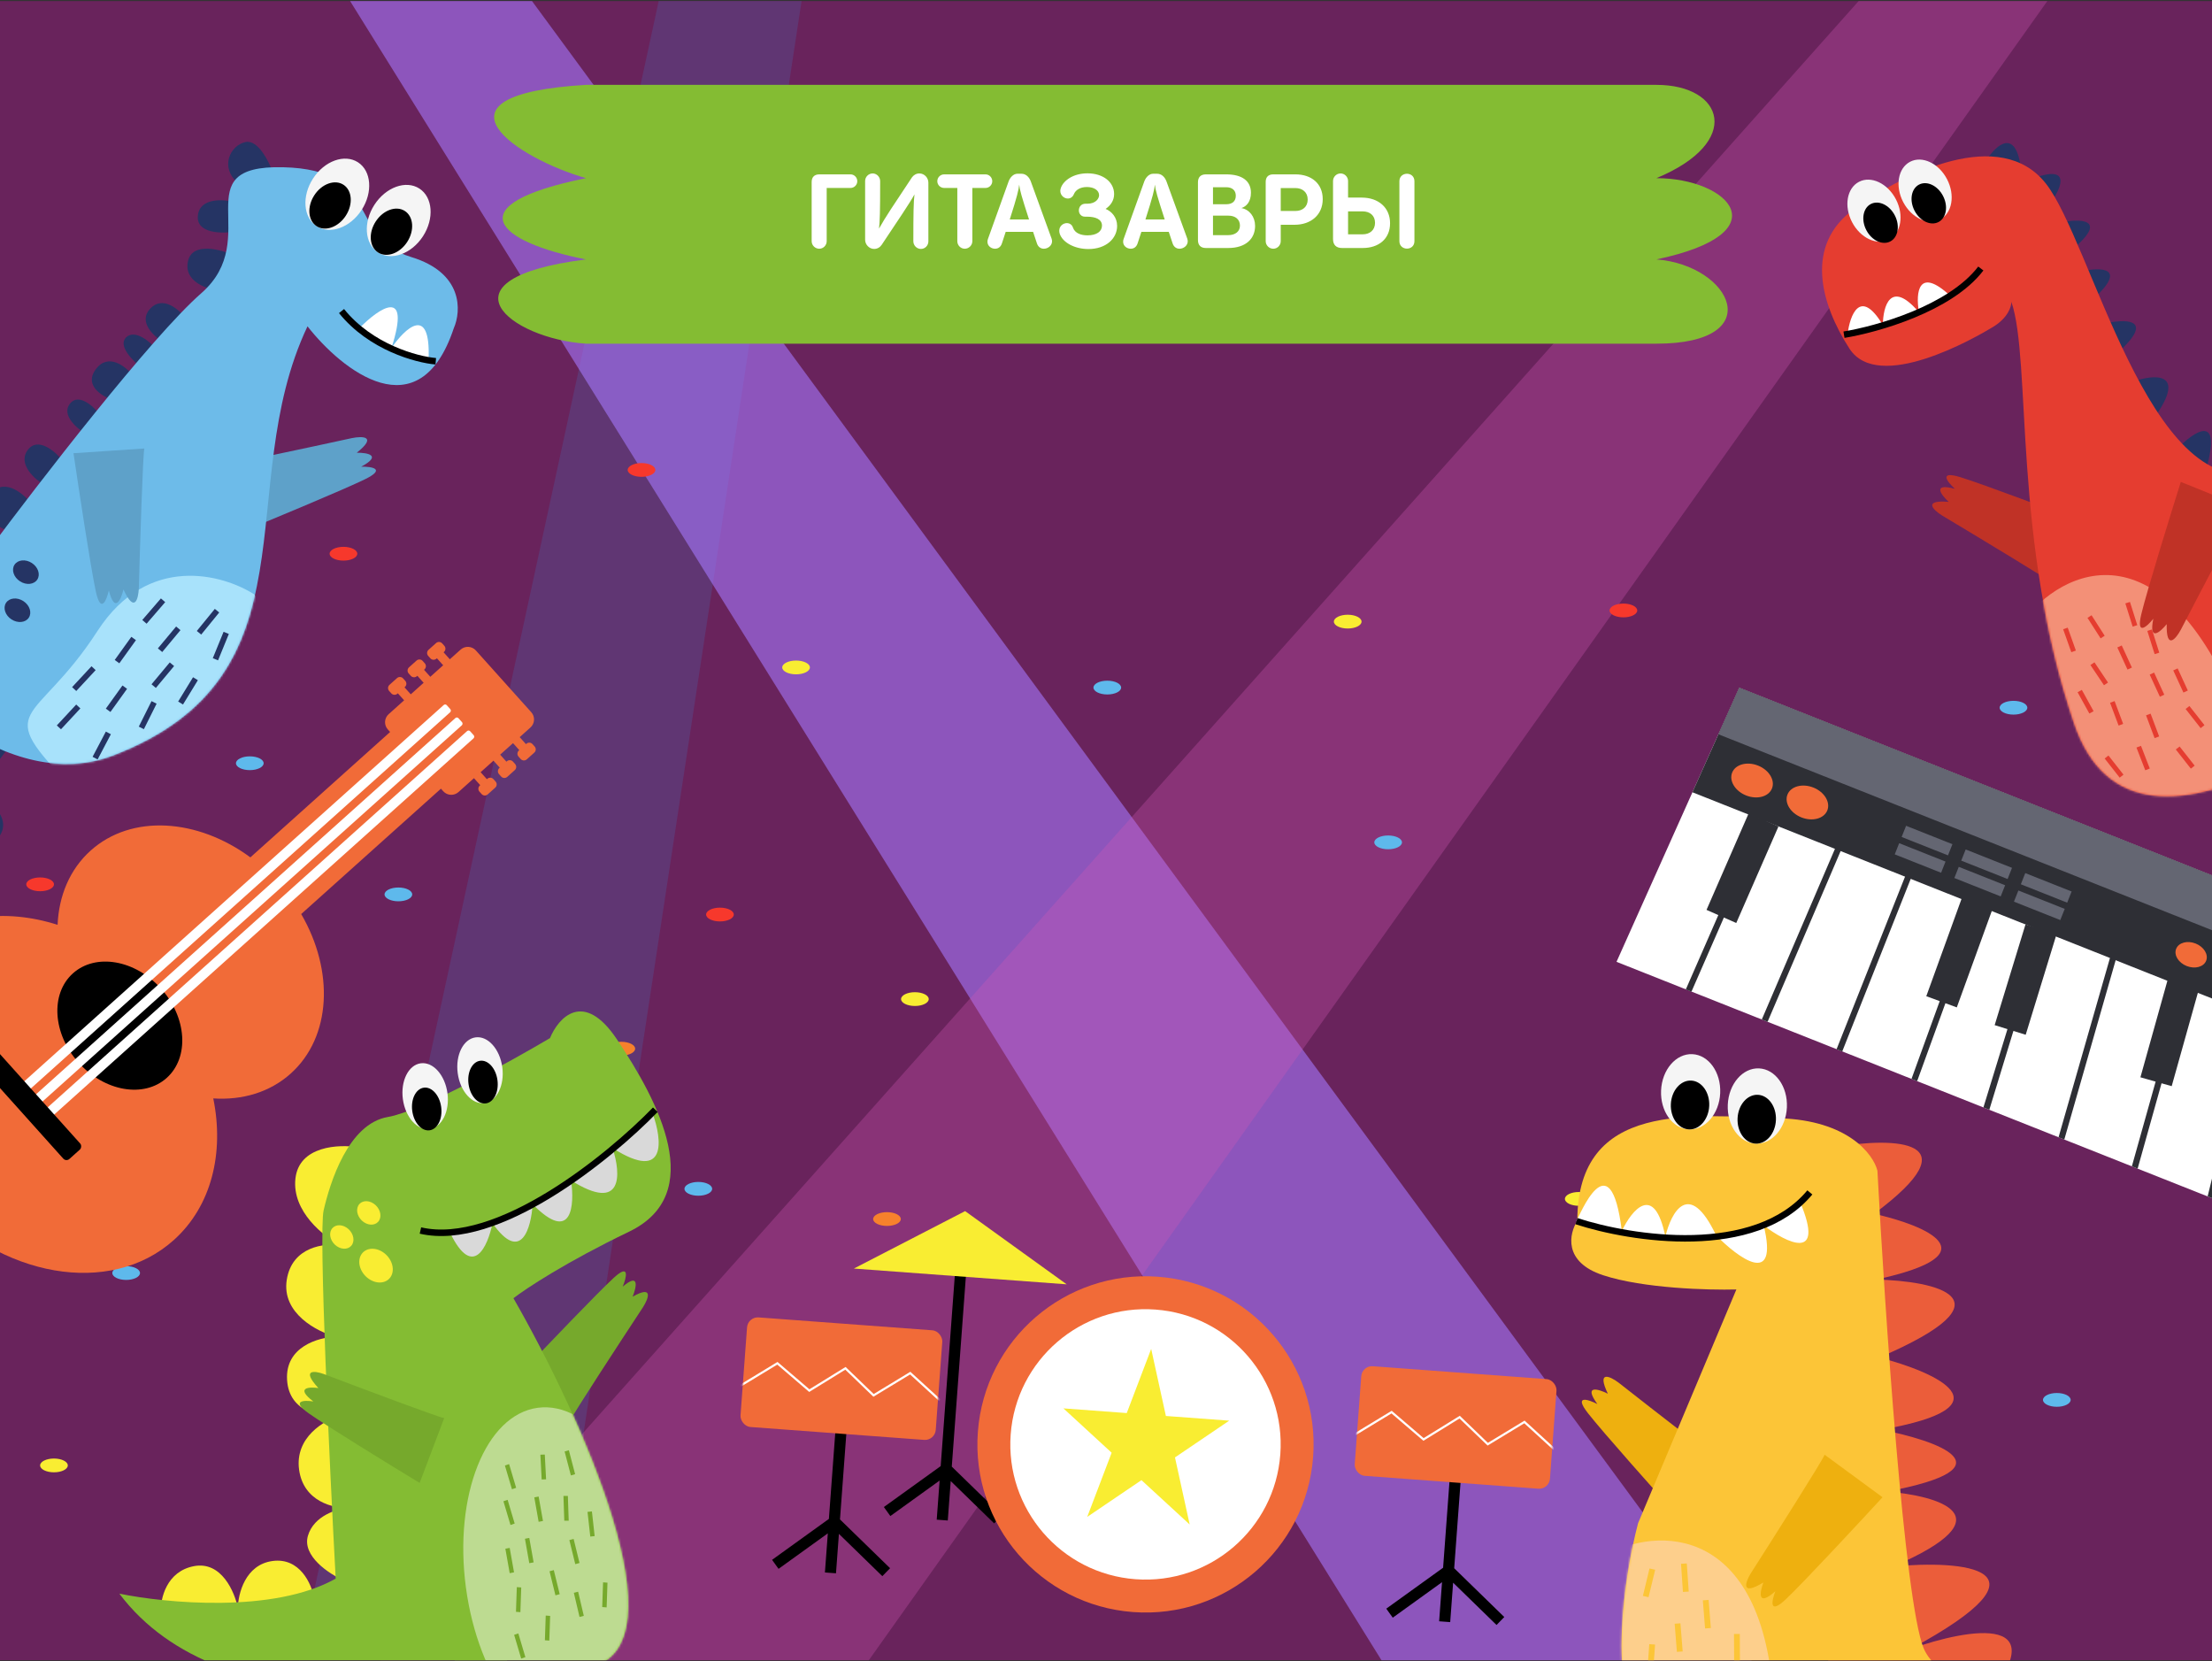 <svg width="1024" height="769" viewBox="0 0 1024 769" fill="none" xmlns="http://www.w3.org/2000/svg">
<rect x="0" y="0" width="1024" height="769" fill="#333333" stroke="none"/>
<g clip-path="url(#clip0_715_2)">
<rect width="1024" height="768" transform="translate(0 0.5)" fill="#69235C"/>
<path d="M37.389 1234.6L323.027 -82.975L383.847 -83.453L183.357 1233.45L37.389 1234.6Z" fill="#5A4482" fill-opacity="0.6"/>
<path d="M838.059 805.56L174.307 -97.423L114.893 -75.391L695.464 858.437L838.059 805.56Z" fill="#A576FB" fill-opacity="0.6"/>
<path d="M76.852 879.946L900.242 -44.197L978.633 -42.964L320.275 883.773L76.852 879.946Z" fill="#D159B6" fill-opacity="0.31"/>
<ellipse cx="932.099" cy="327.577" rx="6.405" ry="3.19" fill="#5EB9EC"/>
<ellipse cx="849.095" cy="423.309" rx="6.405" ry="3.19" fill="#5EB9EC"/>
<ellipse cx="952.162" cy="647.962" rx="6.405" ry="3.19" fill="#5EB9EC"/>
<ellipse cx="976.644" cy="518.523" rx="6.405" ry="3.19" fill="#F7382C"/>
<ellipse cx="820.634" cy="622.922" rx="6.405" ry="3.19" fill="#F7382C"/>
<ellipse cx="751.519" cy="282.562" rx="6.405" ry="3.19" fill="#F7382C"/>
<ellipse cx="976.644" cy="164.452" rx="6.405" ry="3.19" fill="#F7382C"/>
<ellipse cx="296.979" cy="217.519" rx="6.405" ry="3.19" fill="#F7382C"/>
<ellipse cx="333.288" cy="423.309" rx="6.405" ry="3.19" fill="#F7382C"/>
<ellipse cx="158.993" cy="256.301" rx="6.405" ry="3.19" fill="#F7382C"/>
<ellipse cx="18.573" cy="409.326" rx="6.405" ry="3.19" fill="#F7382C"/>
<ellipse cx="176.768" cy="647.962" rx="6.405" ry="3.19" fill="#F7382C"/>
<ellipse cx="24.979" cy="678.294" rx="6.405" ry="3.19" fill="#F9ED32"/>
<ellipse cx="201.048" cy="545.608" rx="6.405" ry="3.19" fill="#F9ED32"/>
<ellipse cx="67.764" cy="256.301" rx="6.405" ry="3.19" fill="#F9ED32"/>
<ellipse cx="423.533" cy="462.444" rx="6.405" ry="3.19" fill="#F9ED32"/>
<ellipse cx="368.519" cy="308.934" rx="6.405" ry="3.19" fill="#F9ED32"/>
<ellipse cx="507.038" cy="141.262" rx="6.405" ry="3.19" fill="#F9ED32"/>
<ellipse cx="623.893" cy="287.727" rx="6.405" ry="3.19" fill="#F9ED32"/>
<ellipse cx="1009.74" cy="427.97" rx="6.405" ry="3.19" fill="#F9ED32"/>
<ellipse cx="730.852" cy="554.93" rx="6.405" ry="3.19" fill="#F9ED32"/>
<ellipse cx="976.644" cy="250.941" rx="6.405" ry="3.19" fill="#F7812C"/>
<ellipse cx="287.62" cy="485.397" rx="6.405" ry="3.19" fill="#F7812C"/>
<ellipse cx="80.575" cy="171.462" rx="6.405" ry="3.19" fill="#F7812C"/>
<ellipse cx="855.021" cy="696.362" rx="6.405" ry="3.19" fill="#F7812C"/>
<ellipse cx="410.611" cy="564.252" rx="6.405" ry="3.19" fill="#F7812C"/>
<ellipse cx="512.6" cy="318.256" rx="6.405" ry="3.19" fill="#5EB9EC"/>
<ellipse cx="642.612" cy="389.903" rx="6.405" ry="3.19" fill="#5EB9EC"/>
<ellipse cx="323.271" cy="550.269" rx="6.405" ry="3.19" fill="#5EB9EC"/>
<ellipse cx="184.422" cy="413.988" rx="6.405" ry="3.19" fill="#5EB9EC"/>
<ellipse cx="115.641" cy="353.278" rx="6.405" ry="3.19" fill="#5EB9EC"/>
<ellipse cx="58.404" cy="589.245" rx="6.405" ry="3.19" fill="#5EB9EC"/>
<ellipse cx="249.999" cy="657.283" rx="6.405" ry="3.19" fill="#5EB9EC"/>
<path d="M766.808 39.279H271.276C193.534 43.894 240.253 73.64 271.276 82.462C210.907 94.721 229.685 111.963 271.276 120.073C200.845 128.989 236.192 156.808 271.276 159.078H766.808C819.128 159.078 801.597 122.774 766.808 120.073C825.165 107.815 800.151 82.462 766.808 82.462C807.054 65.746 797.982 39.279 766.808 39.279Z" fill="#84BC33"/>
<path d="M375.741 111.622C375.741 113.542 377.325 115.126 379.245 115.126C381.165 115.126 382.701 113.542 382.701 111.622V86.998H393.741C395.421 86.998 396.861 85.606 396.861 83.877C396.861 82.102 395.421 80.71 393.741 80.71H379.293C377.037 80.71 375.741 81.958 375.741 84.261V111.622ZM404.667 115.222C406.155 115.222 407.403 114.454 408.171 113.302C415.707 101.974 421.035 94.198 423.339 89.974C422.907 93.43 422.811 98.662 422.811 111.67C422.811 113.59 424.395 115.222 426.315 115.222C428.235 115.222 429.771 113.638 429.771 111.718V84.549C429.771 82.246 427.899 80.278 425.595 80.278C424.107 80.278 422.859 81.094 422.139 82.15C413.835 94.629 409.611 100.918 406.923 105.814C407.307 102.454 407.451 98.134 407.451 83.829C407.451 81.909 405.867 80.278 403.995 80.278C402.075 80.278 400.491 81.862 400.491 83.781V110.95C400.491 113.254 402.411 115.222 404.667 115.222ZM446.625 115.126C448.545 115.126 450.129 113.542 450.129 111.622V86.998H456.225C457.905 86.998 459.345 85.606 459.345 83.877C459.345 82.102 457.905 80.71 456.225 80.71H437.073C435.345 80.71 433.905 82.102 433.905 83.877C433.905 85.606 435.345 86.998 437.073 86.998H443.169V111.622C443.169 113.542 444.705 115.126 446.625 115.126ZM477.187 83.974C476.419 81.909 474.883 80.421 472.867 80.421H470.995C469.219 80.421 467.635 82.005 466.915 83.974L457.363 110.566C457.171 111.046 457.123 111.478 457.123 111.91C457.123 113.926 458.947 115.126 460.627 115.126C462.019 115.126 463.219 114.406 463.795 112.726C464.419 110.758 465.043 108.982 465.571 107.302H478.243C478.819 108.934 479.395 110.71 480.019 112.63C480.547 114.262 481.747 115.126 483.235 115.126C485.059 115.126 487.027 113.734 487.027 111.67C487.027 111.238 486.931 110.806 486.787 110.374L477.187 83.974ZM467.443 101.59C470.851 90.981 471.619 87.67 471.811 85.462C472.051 87.862 472.915 90.934 476.371 101.59H467.443ZM511.821 96.694C514.221 95.062 515.757 92.71 515.757 89.829C515.757 84.309 510.717 80.23 503.421 80.23C496.797 80.23 492.333 83.59 491.133 86.901C490.941 87.43 490.845 87.91 490.845 88.342C490.845 90.454 492.621 91.894 494.349 91.894C495.453 91.894 496.557 91.27 497.133 89.877C497.949 87.862 500.157 86.566 503.133 86.566C506.541 86.566 508.797 88.15 508.797 90.358C508.797 91.894 507.261 94.294 503.373 94.294H502.461C500.445 94.294 499.437 95.877 499.437 97.413C499.437 98.853 500.445 100.294 502.269 100.294H503.181C507.165 100.294 510.141 101.494 510.141 104.422C510.141 107.11 507.693 108.934 503.421 108.934C500.541 108.934 497.613 108.022 496.701 105.334C496.221 103.894 495.069 103.27 493.869 103.27C492.189 103.27 490.365 104.614 490.365 106.774C490.365 107.206 490.413 107.638 490.557 108.118C491.805 112.102 497.277 115.27 503.853 115.27C512.109 115.27 517.149 110.326 517.149 104.566C517.149 100.582 514.605 97.846 511.821 96.694ZM539.999 83.974C539.231 81.909 537.695 80.421 535.679 80.421H533.807C532.031 80.421 530.447 82.005 529.727 83.974L520.175 110.566C519.983 111.046 519.935 111.478 519.935 111.91C519.935 113.926 521.759 115.126 523.439 115.126C524.831 115.126 526.031 114.406 526.607 112.726C527.231 110.758 527.855 108.982 528.383 107.302H541.055C541.631 108.934 542.207 110.71 542.831 112.63C543.359 114.262 544.559 115.126 546.047 115.126C547.871 115.126 549.839 113.734 549.839 111.67C549.839 111.238 549.743 110.806 549.599 110.374L539.999 83.974ZM530.255 101.59C533.663 90.981 534.431 87.67 534.623 85.462C534.863 87.862 535.727 90.934 539.183 101.59H530.255ZM568.585 114.79C576.793 114.79 581.017 110.422 581.017 104.566C581.017 100.342 578.425 96.981 574.681 96.309C577.033 95.541 579.097 93.382 579.097 89.206C579.097 83.734 574.969 80.71 567.673 80.71H558.217C555.865 80.71 554.569 82.005 554.569 84.358V111.142C554.569 113.494 555.865 114.79 558.217 114.79H568.585ZM561.529 86.662H567.673C570.313 86.662 572.089 88.005 572.089 90.598C572.089 93.237 570.361 94.534 567.673 94.534H561.529V86.662ZM561.529 99.814H568.633C571.945 99.814 574.009 101.59 574.009 104.422C574.009 107.11 571.897 108.838 568.585 108.838H561.529V99.814ZM585.929 111.622C585.929 113.542 587.513 115.126 589.433 115.126C591.353 115.126 592.889 113.542 592.889 111.622V104.038H599.273C606.905 104.038 612.329 99.43 612.329 92.182C612.329 84.79 606.905 80.71 599.705 80.71H589.385C587.177 80.71 585.929 81.958 585.929 84.166V111.622ZM592.889 87.046H599.705C602.921 87.046 605.369 88.966 605.369 92.374C605.369 95.781 602.921 97.653 599.705 97.653H592.889V87.046ZM630.877 114.79C638.077 114.79 643.501 110.71 643.501 103.318C643.501 96.07 638.077 91.462 630.445 91.462H624.061V83.781C624.061 81.862 622.477 80.278 620.605 80.278C618.685 80.278 617.101 81.862 617.101 83.781V110.662C617.101 113.35 618.589 114.79 621.229 114.79H630.877ZM647.821 111.622C647.821 113.926 649.597 115.078 651.325 115.078C653.053 115.078 654.781 113.926 654.781 111.622V83.877C654.781 81.573 653.053 80.421 651.325 80.421C649.597 80.421 647.821 81.573 647.821 83.877V111.622ZM624.061 97.846H630.877C634.093 97.846 636.541 99.718 636.541 103.126C636.541 106.534 634.093 108.454 630.877 108.454H624.061V97.846Z" fill="white"/>
<path d="M749.407 640.065C765.443 652.654 798.294 678.259 801.416 679.957L777.946 703.144C766.511 690.431 741.942 662.836 735.144 654.156C728.346 645.476 735.195 647.691 739.469 649.884C732.853 640.768 739.944 642.892 744.317 645.093C738.982 633.944 745.488 637.095 749.407 640.065Z" fill="#EEB00F"/>
<path d="M867.544 561.83C914.393 527.024 876.111 526.574 851.114 530.7L845.544 805.983L983.883 820.046C989.576 784.626 966.798 799.192 954.698 810.903C971.091 765.74 934.992 779.492 914.893 792.014C955.33 745.861 911.484 753.599 884.506 763.238C954.17 725.566 908.175 722.088 876.469 725.058C930.556 701.684 896.946 692.215 873.379 690.403C932.807 679.275 896.416 666.679 870.793 661.773C932.064 651.028 895.776 635.011 869.973 628.345C933.858 600.91 895.609 592.859 868.498 592.262C923.62 580.34 890.83 567.006 867.544 561.83Z" fill="#EB5D3A"/>
<path d="M823.629 517.591C855.383 518.542 867.183 534.179 869.113 541.88C872.535 606.467 881.599 741.076 890.472 762.816C899.344 784.556 968.346 813.201 1001.74 824.805C928.3 826.977 777.245 825.766 760.535 803.547C743.824 781.328 752.093 728.617 758.317 705.04L803.818 596.85C790.997 597.202 760.705 596.375 742.101 590.248C723.497 584.12 726.411 570.909 730.194 565.069C730.229 509.174 783.935 516.403 823.629 517.591Z" fill="#FCC537"/>
<mask id="mask0_715_2" style="mask-type:alpha" maskUnits="userSpaceOnUse" x="727" y="516" width="275" height="310">
<path d="M823.629 517.591C855.383 518.542 867.183 534.179 869.113 541.88C872.535 606.467 881.599 741.076 890.472 762.816C899.344 784.556 968.346 813.201 1001.74 824.805C928.3 826.977 777.245 825.766 760.535 803.547C743.824 781.328 752.093 728.617 758.317 705.04L803.818 596.85C790.997 597.202 760.705 596.375 742.101 590.248C723.497 584.12 726.411 570.909 730.194 565.069C730.229 509.174 783.935 516.403 823.629 517.591Z" fill="#FCC537"/>
</mask>
<g mask="url(#mask0_715_2)">
<path d="M820.57 822.918C828.725 712.87 777.344 706.138 750.634 716.528L742.005 819.377L820.57 822.918Z" fill="#FDCF8C"/>
</g>
<ellipse cx="13.697" cy="17.431" rx="13.697" ry="17.431" transform="matrix(-0.999 -0.045 -0.045 0.999 827.992 495.134)" fill="#F5F5F5"/>
<ellipse cx="8.887" cy="11.31" rx="8.887" ry="11.31" transform="matrix(-0.999 -0.045 -0.045 0.999 822.636 507.147)" fill="black"/>
<ellipse cx="13.697" cy="17.431" rx="13.697" ry="17.431" transform="matrix(-0.999 -0.045 -0.045 0.999 797.112 488.548)" fill="#F5F5F5"/>
<ellipse cx="8.887" cy="11.31" rx="8.887" ry="11.31" transform="matrix(-0.999 -0.045 -0.045 0.999 791.755 500.561)" fill="black"/>
<path d="M750.791 569.788C745.457 526.483 730.996 563.37 729.731 565.218C767.526 575.916 788.6 574.033 794.413 571.754C804.701 582.317 823.516 596.198 816.473 567.222C827.006 575.255 845.119 584.329 833.305 556.357C829.161 560.934 815.581 570.421 794.413 571.754C781.896 545.427 773.557 561.223 770.953 572.411C765.789 547.178 755.36 560.149 750.791 569.788Z" fill="white"/>
<path d="M729.797 565.23C755.217 573.525 812.411 582.477 837.828 551.923" stroke="black" stroke-width="3"/>
<rect width="2.685" height="13.069" transform="matrix(-0.975 -0.224 -0.235 0.972 766.231 726.583)" fill="#FCC537"/>
<rect width="2.687" height="13.06" transform="matrix(-0.997 0.071 0.079 0.997 777.928 751.375)" fill="#FCC537"/>
<rect width="2.687" height="13.059" transform="matrix(-0.998 0.061 0.068 0.998 780.871 723.659)" fill="#FCC537"/>
<rect width="2.687" height="13.06" transform="matrix(-0.997 0.071 0.079 0.997 790.969 740.538)" fill="#FCC537"/>
<rect width="2.688" height="13.054" transform="matrix(-0.998 -0.069 -0.071 0.997 766.184 761.207)" fill="#FCC537"/>
<rect width="2.688" height="13.055" transform="matrix(-1 0.002 0.005 1 805.408 756.321)" fill="#FCC537"/>
<path d="M810.512 728.203C821.346 711.255 843.348 676.557 844.685 673.35L871.48 693.028C859.927 705.574 834.815 732.565 826.796 740.162C818.778 747.759 820.164 740.91 821.859 736.536C813.37 744.012 814.631 736.941 816.323 732.471C805.584 738.968 807.975 732.333 810.512 728.203Z" fill="#EEB00F"/>
<path d="M1053.5 566.289L748.335 445.197L805.15 318.326L1085.08 429.404L1053.5 566.289Z" fill="white"/>
<path d="M1073.04 481.618L783.47 366.714L805.148 318.325L1085.08 429.403L1073.04 481.618Z" fill="#2E2F35"/>
<path d="M1079.72 452.654L795.498 339.875L805.15 318.326L1085.08 429.404L1079.72 452.654Z" fill="#646672"/>
<ellipse cx="811.085" cy="361.275" rx="9.924" ry="7.443" transform="rotate(-158.356 811.085 361.275)" fill="#F16B38"/>
<ellipse cx="836.696" cy="371.438" rx="9.924" ry="7.443" transform="rotate(-158.356 836.696 371.438)" fill="#F16B38"/>
<ellipse cx="1014.35" cy="441.93" rx="7.472" ry="5.604" transform="rotate(-158.356 1014.35 441.93)" fill="#F16B38"/>
<path fill-rule="evenodd" clip-rule="evenodd" d="M780.416 457.971L783.027 459.007L798.036 424.694L803.764 427.219L823.313 382.524L817.579 380.018L818.004 379.046L815.421 377.916L814.996 378.888L809.495 376.484L789.999 421.151L795.462 423.56L780.416 457.971ZM850.202 485.652L852.822 486.691L885.018 405.557L882.397 404.517L850.202 485.652ZM918.179 512.599L920.91 513.683L932.066 477.19L937.757 478.954L952.071 432.319L946.323 430.556L946.754 429.148L944.059 428.321L943.626 429.728L937.653 427.896L923.388 474.498L929.314 476.336L918.179 512.599ZM986.9 539.866L989.573 540.927L1000.64 501.413L1005.34 502.745L1018.51 455.773L1003.98 451.704L990.862 498.641L997.904 500.638L986.9 539.866ZM1021.98 553.759L1024.62 554.828L1045.5 469.564L1042.76 468.893L1021.98 553.759ZM955.626 527.455L952.963 526.398L977.23 441.781L979.94 442.558L955.626 527.455ZM887.503 500.423L884.888 499.385L897.948 463.389L891.734 461.113L908.33 415.289L914.576 417.555L914.661 417.32L917.311 418.282L917.226 418.517L922.506 420.433L905.859 466.288L900.591 464.358L887.503 500.423ZM818.268 472.947L815.587 471.883L850.212 391.133L852.804 392.242L818.268 472.947Z" fill="#2E2F35"/>
<rect x="953.77" y="425.865" width="23.086" height="5.565" transform="rotate(-158.356 953.77 425.865)" fill="#646672"/>
<rect x="956.963" y="417.816" width="23.086" height="5.565" transform="rotate(-158.356 956.963 417.816)" fill="#646672"/>
<rect x="926.181" y="414.918" width="23.086" height="5.565" transform="rotate(-158.356 926.181 414.918)" fill="#646672"/>
<rect x="929.374" y="406.87" width="23.086" height="5.565" transform="rotate(-158.356 929.374 406.87)" fill="#646672"/>
<rect x="898.591" y="403.97" width="23.086" height="5.565" transform="rotate(-158.356 898.591 403.97)" fill="#646672"/>
<rect x="901.785" y="395.922" width="23.086" height="5.565" transform="rotate(-158.356 901.785 395.922)" fill="#646672"/>
<path d="M899.085 238.63C916.131 248.833 950.876 269.799 953.491 272.044L967.433 242.839C951.787 236.845 917.908 224.061 907.558 220.882C897.208 217.703 901.533 223.145 904.989 226.263C894.291 223.398 898.611 229.092 902.109 232.296C889.932 231.289 895.019 236.099 899.085 238.63Z" fill="#C03226"/>
<path d="M935.651 78.649C933.273 58.704 924.046 67.174 919.729 73.902L1002.46 226.957L1139.14 275.513L1184.17 259.419C1176.07 227.572 1168.89 247.464 1166.31 261.39L1148.83 261.341C1146.81 227.143 1135.22 244.391 1129.67 257.289L1113.07 247.235C1131.6 219.742 1111.98 225.066 1099.85 231.165L1089.51 219.481C1086.55 186.265 1075.08 203.162 1069.71 215.762L1054.77 218.252C1042.73 190.721 1037.86 209.169 1036.93 221.834L1021.31 217.163C1028.82 190.68 1015.59 199.767 1008.03 207.62L997.564 192.958C1012.45 171.904 997.256 173.221 987.799 176.511L980.738 162.924C998.152 147.052 983.452 147.571 973.926 149.815L969.153 138.287C985.104 123.663 972.442 123.651 964.118 125.473L960.163 114.738C976.001 101.146 962.664 101.188 954.015 102.908L949.363 93.956C960.262 77.735 948.842 79.541 941.771 82.472L935.651 78.649Z" fill="#253464"/>
<path d="M922.694 151.289C929.595 147.083 931.186 141.799 931.119 139.682C940.553 167.107 931.413 250.32 960.149 334.838C989.219 420.338 1107.6 324.254 1189.31 257.645C1067.59 272.525 1134.35 194.056 1045.84 218.342C995.017 232.289 968.18 111.645 947.066 84.927C925.953 58.209 881.724 79.903 858.421 96.66C835.118 113.417 842.818 140.652 856.153 161.345C869.488 182.037 914.068 156.546 922.694 151.289Z" fill="#E53D30"/>
<mask id="mask1_715_2" style="mask-type:alpha" maskUnits="userSpaceOnUse" x="843" y="72" width="347" height="297">
<path d="M922.695 151.289C929.596 147.083 931.187 141.799 931.12 139.683C940.553 167.108 931.414 250.321 960.15 334.839C989.22 420.338 1107.6 324.254 1189.31 257.645C1067.59 272.526 1134.35 194.057 1045.84 218.343C995.018 232.289 968.18 111.646 947.067 84.927C925.954 58.209 881.724 79.904 858.422 96.661C835.119 113.418 842.819 140.653 856.154 161.345C869.489 182.038 914.068 156.547 922.695 151.289Z" fill="#E53D30"/>
</mask>
<g mask="url(#mask1_715_2)">
<path d="M1047.85 362.201C1012.51 241.97 961.185 259.594 939.938 283.436L967.26 387.561L1047.85 362.201Z" fill="#F39077"/>
</g>
<ellipse cx="891.188" cy="88.225" rx="11.445" ry="15.051" transform="rotate(-27.46 891.188 88.225)" fill="#F5F5F5"/>
<ellipse cx="892.892" cy="94.104" rx="7.426" ry="9.766" transform="rotate(-27.46 892.892 94.104)" fill="black"/>
<ellipse cx="867.515" cy="97.518" rx="11.445" ry="15.051" transform="rotate(-27.46 867.515 97.518)" fill="#F5F5F5"/>
<ellipse cx="870.564" cy="103.096" rx="7.426" ry="9.766" transform="rotate(-27.46 870.564 103.096)" fill="black"/>
<rect x="983.028" y="358.56" width="2.246" height="11.271" transform="rotate(141.857 983.028 358.56)" fill="#E53D30"/>
<rect x="1015.97" y="354.391" width="2.246" height="11.271" transform="rotate(141.857 1015.97 354.391)" fill="#E53D30"/>
<rect x="1020.51" y="335.646" width="2.246" height="11.271" transform="rotate(141.857 1020.51 335.646)" fill="#E53D30"/>
<rect x="982.869" y="335.056" width="2.246" height="11.271" transform="rotate(159.427 982.869 335.056)" fill="#E53D30"/>
<rect x="995.2" y="355.719" width="2.246" height="11.271" transform="rotate(158.803 995.2 355.719)" fill="#E53D30"/>
<rect x="999.531" y="340.869" width="2.246" height="11.271" transform="rotate(159.427 999.531 340.869)" fill="#E53D30"/>
<rect x="969.188" y="329.188" width="2.246" height="11.271" transform="rotate(151.106 969.188 329.188)" fill="#E53D30"/>
<rect x="960.985" y="301.131" width="2.246" height="11.271" transform="rotate(160.417 960.985 301.131)" fill="#E53D30"/>
<rect x="1001.91" y="321.554" width="2.246" height="11.271" transform="rotate(155.312 1001.91 321.554)" fill="#E53D30"/>
<rect x="1012.81" y="319.621" width="2.246" height="11.271" transform="rotate(155.312 1012.81 319.621)" fill="#E53D30"/>
<rect x="986.921" y="308.988" width="2.246" height="11.271" transform="rotate(155.312 986.921 308.988)" fill="#E53D30"/>
<rect x="975.862" y="315.925" width="2.246" height="11.271" transform="rotate(146.156 975.862 315.925)" fill="#E53D30"/>
<rect x="989.412" y="289.366" width="2.246" height="11.271" transform="rotate(162.511 989.412 289.366)" fill="#E53D30"/>
<rect x="999.589" y="302.104" width="2.246" height="11.271" transform="rotate(162.511 999.589 302.104)" fill="#E53D30"/>
<rect x="974.323" y="294.267" width="2.246" height="11.271" transform="rotate(147.368 974.323 294.267)" fill="#E53D30"/>
<path d="M855.305 154.652C856.362 145.943 861.095 132.923 871.576 150.378C871.595 150.372 871.613 150.366 871.632 150.36C871.698 141.942 875.074 129.198 888.059 144.226C888.133 144.194 888.207 144.163 888.28 144.132C886.862 135.665 887.871 123.011 902.923 137.005C899.923 138.73 894.773 141.354 888.28 144.132C888.305 144.28 888.331 144.428 888.357 144.574C888.257 144.456 888.158 144.34 888.059 144.226C883.209 146.293 877.623 148.44 871.632 150.36C871.632 150.397 871.631 150.433 871.631 150.47C871.613 150.439 871.595 150.409 871.576 150.378C866.383 152.04 860.888 153.532 855.305 154.652Z" fill="white"/>
<path d="M853.632 154.915C868.849 152.443 902.823 142.857 916.979 124.283" stroke="black" stroke-width="3"/>
<path d="M1009.54 291.531C1018.68 273.893 1037.48 237.93 1039.56 235.183L1009.56 223.053C1004.53 239.037 993.845 273.634 991.305 284.159C988.765 294.684 993.932 290.035 996.833 286.394C994.629 297.247 1000.05 292.587 1003.03 288.9C1002.77 301.116 1007.26 295.744 1009.54 291.531Z" fill="#C03226"/>
<path d="M162.984 202.766C143.282 207.066 103.005 215.706 99.511 215.863L109.495 247.158C125.237 240.718 159.185 226.628 169.052 221.785C178.918 216.943 171.936 215.924 167.212 216.019C177.117 210.703 169.964 209.494 165.149 209.554C174.858 201.835 167.751 201.813 162.984 202.766Z" fill="#5EA1C9"/>
<path fill-rule="evenodd" clip-rule="evenodd" d="M-32.891 371.266L-34.311 370.347L-5.978 318.688L14.497 331.941L-11.556 366.711C-11.241 366.9 -10.919 367.093 -10.591 367.29C7.141 377.926 1.454 387.01 -3.606 390.222L-32.891 371.266L-32.891 371.266Z" fill="#253464"/>
<path d="M113.676 65.74C119.45 64.503 124.623 74.898 126.488 80.25L114.503 129.61L3.523 279.821L-106.619 233.007L-122.57 198.202C-120.003 194.922 -113.013 189.562 -105.594 194.364C-98.174 199.167 -104.908 207.802 -109.202 211.519L-97.58 219.042C-97.279 213.517 -93.739 203.638 -81.976 208.319C-70.214 213.001 -77.239 223.047 -82.221 227.484L-73.651 233.032C-74.042 228.059 -72.126 219.093 -61.336 223.013C-50.546 226.932 -53.941 236.295 -56.988 240.486L-48.438 244.521C-48.449 239.905 -46.15 231.31 -36.868 233.853C-27.587 236.396 -29.103 245.876 -31.021 250.298C-26.83 252.4 -18.545 256.141 -18.943 254.285C-19.44 251.964 -19.646 248.165 -14.079 243.94C-9.625 240.559 -3.458 248.205 -0.931 252.451L3.553 245.524C-1.551 243.887 -10.353 238.389 -4.732 229.5C0.888 220.611 10.101 227.774 14.004 232.466L20.608 224.58C16.046 221.849 8.094 214.78 12.786 208.356C17.478 201.931 25.542 208.894 28.988 213.179L39.094 200.397C35.208 197.993 28.421 191.922 32.355 186.873C36.29 181.824 43.009 187.828 45.877 191.461L51.88 185.018C47.009 183.365 38.708 178.191 44.472 170.728C50.236 163.264 58.149 169.586 61.385 173.68L65.723 170.324C61.582 167.199 54.326 159.982 58.432 156.109C62.538 152.237 69.581 158.273 72.589 161.775L75.845 158.488C71.328 155.861 63.743 149.056 69.532 142.856C75.322 136.656 82.807 143.159 85.825 147.185L98.052 133.784C93.456 132.881 84.834 128.958 87.119 120.49C89.403 112.021 102.112 115.392 108.181 118.136L109.067 107.164C102.911 108.212 90.799 108.217 91.596 99.852C92.393 91.486 103.245 92.145 108.572 93.521L110.212 84.813C101.634 77.484 106.459 67.285 113.676 65.74Z" fill="#253464"/>
<path d="M190.391 118.986C214.502 126.321 213.565 143.982 210.082 151.896C194.077 200.007 158.261 171.373 142.354 151.041C106.867 225.988 148.613 312.586 52.547 349.607C-43.519 386.628 -161.638 153.924 -124.288 195.461C-94.408 228.691 -32.649 248.992 -5.504 254.989C17.714 223.71 69.964 156.057 93.224 135.68C122.298 110.21 84.611 76.366 130.945 77.405C177.279 78.444 160.251 109.817 190.391 118.986Z" fill="#6DBBE9"/>
<ellipse cx="156.156" cy="89.913" rx="13.395" ry="17.616" transform="rotate(32.915 156.156 89.913)" fill="#F5F5F5"/>
<ellipse cx="152.794" cy="95.107" rx="8.691" ry="11.43" transform="rotate(32.915 152.794 95.107)" fill="black"/>
<ellipse cx="184.575" cy="102.064" rx="13.395" ry="17.616" transform="rotate(32.915 184.575 102.064)" fill="#F5F5F5"/>
<ellipse cx="181.214" cy="107.257" rx="8.691" ry="11.43" transform="rotate(32.915 181.214 107.257)" fill="black"/>
<path d="M181.208 161.103C190.536 132.234 175.364 142.776 166.613 151.656C177.591 162.05 192.378 165.909 198.399 166.539C199.489 140.432 187.392 152.037 181.208 161.103Z" fill="white"/>
<path d="M201.736 167.215C192.813 166.447 171.594 160.726 158.106 143.982" stroke="black" stroke-width="3"/>
<mask id="mask2_715_2" style="mask-type:alpha" maskUnits="userSpaceOnUse" x="-132" y="77" width="344" height="277">
<path d="M190.39 118.985C214.502 126.32 213.565 143.981 210.082 151.895C194.077 200.006 158.261 171.372 142.354 151.041C106.866 225.988 148.613 312.586 52.547 349.607C-43.519 386.627 -161.638 153.924 -124.288 195.461C-94.408 228.691 -32.649 248.991 -5.505 254.988C17.713 223.709 69.964 156.057 93.224 135.68C122.298 110.209 84.611 76.366 130.945 77.404C177.279 78.443 160.251 109.816 190.39 118.985Z" fill="#6DBBE9"/>
</mask>
<g mask="url(#mask2_715_2)">
<path d="M45.143 292.052C68.464 256.023 103.359 265.83 117.892 275.237C131.446 294.208 72.464 404.234 33.941 365.021C-4.582 325.809 15.992 337.087 45.143 292.052Z" fill="#A8E2FB"/>
</g>
<rect x="103.503" y="292.441" width="2.629" height="13.192" transform="rotate(22.232 103.503 292.441)" fill="#253464"/>
<rect x="78.584" y="306.604" width="2.629" height="13.192" transform="rotate(39.802 78.584 306.604)" fill="#253464"/>
<rect x="99.443" y="281.832" width="2.629" height="13.192" transform="rotate(39.178 99.443 281.832)" fill="#253464"/>
<rect x="81.527" y="289.986" width="2.629" height="13.192" transform="rotate(39.802 81.527 289.986)" fill="#253464"/>
<rect x="89.361" y="313.471" width="2.629" height="13.192" transform="rotate(31.481 89.361 313.471)" fill="#253464"/>
<rect x="74.487" y="276.989" width="2.629" height="13.192" transform="rotate(40.792 74.487 276.989)" fill="#253464"/>
<rect x="60.8" y="294.767" width="2.629" height="13.192" transform="rotate(35.687 60.8 294.767)" fill="#253464"/>
<rect x="56.689" y="317.292" width="2.629" height="13.192" transform="rotate(35.687 56.689 317.292)" fill="#253464"/>
<rect x="70.145" y="324.528" width="2.629" height="13.192" transform="rotate(26.531 70.145 324.528)" fill="#253464"/>
<rect x="35.283" y="326.108" width="2.629" height="13.192" transform="rotate(42.886 35.283 326.108)" fill="#253464"/>
<rect x="42.356" y="308.385" width="2.629" height="13.192" transform="rotate(42.886 42.356 308.385)" fill="#253464"/>
<rect x="49" y="338.625" width="2.629" height="13.192" transform="rotate(27.743 49 338.625)" fill="#253464"/>
<ellipse cx="-11.286" cy="272.567" rx="9.043" ry="7.259" transform="rotate(32.915 -11.286 272.567)" fill="#253464"/>
<ellipse cx="11.99" cy="264.827" rx="6.291" ry="5.05" transform="rotate(32.915 11.99 264.827)" fill="#253464"/>
<ellipse cx="8.068" cy="282.464" rx="6.291" ry="5.05" transform="rotate(32.915 8.068 282.464)" fill="#253464"/>
<path d="M64.262 272.358C64.822 252.2 66.115 211.027 66.802 207.597L34.024 209.769C36.493 226.597 42.013 262.937 44.342 273.678C46.671 284.418 49.339 277.886 50.382 273.277C53.162 284.17 56.055 277.517 57.153 272.829C62.312 284.108 64.042 277.214 64.262 272.358Z" fill="#5EA1C9"/>
<path fill-rule="evenodd" clip-rule="evenodd" d="M220.291 301.068C218.447 299.013 215.286 298.841 213.23 300.685L208.244 305.159L205.338 301.919L205.539 301.739C206.361 301.001 206.43 299.737 205.692 298.914L204.694 297.802C203.957 296.98 202.692 296.911 201.87 297.649L198.383 300.777C197.561 301.515 197.492 302.779 198.23 303.601L199.228 304.713C199.965 305.536 201.23 305.604 202.052 304.867L202.252 304.687L205.158 307.927L199.203 313.268L196.297 310.028L196.498 309.848C197.32 309.11 197.389 307.846 196.651 307.024L195.653 305.911C194.916 305.089 193.651 305.021 192.829 305.758L189.342 308.886C188.52 309.624 188.451 310.888 189.189 311.71L190.187 312.823C190.924 313.645 192.189 313.713 193.011 312.976L193.211 312.796L196.118 316.037L190.164 321.377L187.258 318.138L187.458 317.958C188.28 317.221 188.349 315.956 187.611 315.134L186.614 314.022C185.876 313.199 184.612 313.131 183.789 313.868L180.303 316.996C179.48 317.734 179.412 318.998 180.149 319.821L181.147 320.933C181.885 321.755 183.149 321.824 183.971 321.086L184.172 320.906L187.078 324.146L179.912 330.574C177.856 332.418 177.685 335.579 179.529 337.635L180.59 338.817L115.901 396.848C91.449 378.804 60.885 376.727 41.969 393.696C32.284 402.384 27.232 414.65 26.661 428.076C2.138 420.242 -22.997 423.46 -40.497 439.159C-69.875 465.512 -66.615 517.057 -33.216 554.288C0.182 591.519 51.072 600.337 80.45 573.983C97.95 558.285 103.868 533.646 98.733 508.419C112.143 509.305 124.883 505.61 134.569 496.921C153.485 479.952 154.727 449.342 139.434 423.081L204.123 365.051L205.184 366.234C207.028 368.289 210.189 368.461 212.245 366.617L219.409 360.19L222.314 363.428L222.113 363.608C221.29 364.346 221.222 365.611 221.959 366.433L222.957 367.545C223.695 368.367 224.959 368.436 225.781 367.698L229.268 364.57C230.091 363.833 230.159 362.568 229.422 361.746L228.424 360.634C227.686 359.811 226.422 359.743 225.6 360.48L225.399 360.66L222.495 357.422L228.45 352.08L231.354 355.318L231.154 355.497C230.332 356.235 230.263 357.499 231.001 358.322L231.999 359.434C232.736 360.256 234.001 360.325 234.823 359.587L238.31 356.459C239.132 355.722 239.201 354.457 238.463 353.635L237.465 352.523C236.728 351.7 235.463 351.632 234.641 352.369L234.44 352.55L231.536 349.312L237.491 343.97L240.395 347.208L240.194 347.388C239.372 348.126 239.303 349.39 240.041 350.212L241.038 351.325C241.776 352.147 243.04 352.216 243.863 351.478L247.349 348.35C248.172 347.612 248.24 346.348 247.503 345.526L246.505 344.413C245.767 343.591 244.503 343.523 243.681 344.26L243.481 344.439L240.577 341.202L245.563 336.728C247.619 334.884 247.79 331.723 245.947 329.668L220.291 301.068Z" fill="#F16B38"/>
<ellipse cx="55.466" cy="474.733" rx="32.51" ry="25.653" transform="rotate(48.106 55.466 474.733)" fill="black"/>
<rect x="211.562" y="331.69" width="4.491" height="266.372" rx="1" transform="rotate(48.106 211.562 331.69)" fill="white"/>
<rect x="216.975" y="337.724" width="4.491" height="266.372" rx="1" transform="rotate(48.106 216.975 337.724)" fill="white"/>
<rect x="206.149" y="325.655" width="4.491" height="266.372" rx="1" transform="rotate(48.106 206.149 325.655)" fill="white"/>
<rect x="-2.091" y="485.585" width="60.711" height="10.497" rx="2" transform="rotate(48.106 -2.091 485.585)" fill="black"/>
<path d="M297.68 605.032C287.107 621.085 265.617 653.968 264.241 657.073L242.004 634.693C252.928 623.145 276.654 598.326 284.165 591.431C291.677 584.536 290.027 591.307 288.263 595.555C296.179 588.827 294.624 595.834 292.857 600.178C302.683 594.65 300.166 601.111 297.68 605.032Z" fill="#76A92C"/>
<path d="M136.758 545.544C138.43 530.317 156.944 529.538 165.992 531.052L191.554 666.113L174.399 760.481L74.455 745.95C74.257 739.951 77.046 727.345 89.788 724.917C102.529 722.488 108.659 736.852 110.132 744.338C110.195 737.777 113.49 724.23 126.168 722.533C138.846 720.836 144.267 733.216 145.393 739.618L159.022 731.467C152.376 728.515 139.777 720.259 142.55 710.85C145.324 701.44 156.265 698.319 161.389 697.934C154.575 698.244 140.447 695.133 138.45 680.216C136.454 665.299 150.052 657.423 157.101 655.35C149.422 656.227 133.829 654.126 132.894 638.705C131.959 623.284 147.527 618.971 155.428 618.742C146.85 616.426 130.305 607.915 132.746 592.403C135.187 576.892 150.35 575.284 157.627 576.419C149.974 572.473 135.086 560.772 136.758 545.544Z" fill="#F9ED32"/>
<path fill-rule="evenodd" clip-rule="evenodd" d="M223.46 822.054L221.744 822.284L209.415 763.231L234.15 759.92L237.019 804.314C237.39 804.252 237.768 804.188 238.154 804.123C259.016 800.601 260.636 811.453 258.838 817.32L223.46 822.055L223.46 822.054Z" fill="#76A92C"/>
<path d="M285.599 481.087C270.134 457.956 258.489 471.065 254.6 480.511C235.789 491.631 194.46 514.494 179.633 516.994C161.099 520.118 152.721 547.625 149.815 560.241C147.491 570.334 152.569 678.071 155.399 730.678C126.783 746.865 76.713 742.068 55.255 737.647C102.759 800.792 215.727 783.395 272.512 771.857C317.941 762.626 268.222 654.041 237.683 600.903C243.414 596.461 262.138 584.084 291.19 570.115C327.505 552.654 304.93 510 285.599 481.087Z" fill="#84BC33"/>
<mask id="mask3_715_2" style="mask-type:alpha" maskUnits="userSpaceOnUse" x="55" y="468" width="256" height="316">
<path d="M285.599 481.087C270.134 457.956 258.489 471.065 254.6 480.511C235.789 491.631 194.46 514.494 179.633 516.994C161.099 520.118 152.721 547.625 149.815 560.241C147.491 570.334 152.569 678.071 155.399 730.678C126.783 746.865 76.713 742.068 55.255 737.647C102.76 800.792 215.727 783.395 272.513 771.857C317.941 762.626 268.222 654.041 237.684 600.903C243.414 596.461 262.138 584.084 291.19 570.115C327.506 552.654 304.93 510 285.599 481.087Z" fill="#84BC33"/>
</mask>
<g mask="url(#mask3_715_2)">
<ellipse cx="44.023" cy="78.059" rx="44.023" ry="78.059" transform="matrix(-0.991 0.133 0.133 0.991 292.562 645.758)" fill="#BDDB91"/>
</g>
<path d="M283.886 531.595C308.948 547.384 306.508 527.416 302.129 515.402C295.875 521.387 289.779 526.766 283.886 531.595C283.775 531.525 283.664 531.455 283.553 531.384C283.595 531.51 283.637 531.636 283.679 531.764C247.681 561.2 219.244 570.057 208.352 570.6C218.991 592.497 225.879 576.771 227.992 566.172C241.319 585.117 245.929 568.21 246.568 557.388C264.854 575.957 266.05 557.779 264.362 546.369C288.638 561.627 287.414 543.221 283.679 531.764C283.748 531.708 283.817 531.651 283.886 531.595Z" fill="#D9D9D9"/>
<path d="M303.366 513.649C281.978 535.724 230.288 577.811 194.632 569.561" stroke="black" stroke-width="3"/>
<ellipse cx="10.412" cy="15.344" rx="10.412" ry="15.344" transform="matrix(-0.991 0.133 0.133 0.991 205.097 490.774)" fill="#F5F5F5"/>
<ellipse cx="6.756" cy="9.955" rx="6.756" ry="9.955" transform="matrix(-0.991 0.133 0.133 0.991 202.912 502.548)" fill="black"/>
<ellipse cx="10.412" cy="15.344" rx="10.412" ry="15.344" transform="matrix(-0.991 0.133 0.133 0.991 230.488 478.776)" fill="#F5F5F5"/>
<ellipse cx="6.756" cy="9.955" rx="6.756" ry="9.955" transform="matrix(-0.991 0.133 0.133 0.991 228.962 490.092)" fill="black"/>
<ellipse cx="8.496" cy="6.997" rx="8.496" ry="6.997" transform="matrix(-0.829 -0.56 -0.465 0.885 184.374 584.38)" fill="#F9ED32"/>
<ellipse cx="5.91" cy="4.868" rx="5.91" ry="4.868" transform="matrix(-0.829 -0.56 -0.465 0.885 177.881 560.413)" fill="#F9ED32"/>
<ellipse cx="5.91" cy="4.868" rx="5.91" ry="4.868" transform="matrix(-0.829 -0.56 -0.465 0.885 165.395 571.56)" fill="#F9ED32"/>
<rect width="2.052" height="11.449" transform="matrix(0.997 0.075 0.034 -0.999 278.785 743.849)" fill="#76A92C"/>
<rect width="2.052" height="11.449" transform="matrix(0.997 0.075 0.034 -0.999 252.246 759.221)" fill="#76A92C"/>
<rect width="2.052" height="11.449" transform="matrix(0.997 0.075 0.034 -0.999 238.859 746.056)" fill="#76A92C"/>
<rect width="2.047" height="11.473" transform="matrix(0.964 -0.264 -0.238 -0.971 266.308 723.992)" fill="#76A92C"/>
<rect width="2.046" height="11.476" transform="matrix(0.968 -0.253 -0.229 -0.974 268.282 748.435)" fill="#76A92C"/>
<rect width="2.047" height="11.473" transform="matrix(0.964 -0.264 -0.238 -0.971 257.13 738.428)" fill="#76A92C"/>
<rect width="2.043" height="11.489" transform="matrix(0.994 -0.105 -0.111 -0.994 273.258 711.219)" fill="#76A92C"/>
<rect width="2.048" height="11.467" transform="matrix(0.959 -0.283 -0.253 -0.967 264.275 682.923)" fill="#76A92C"/>
<rect width="2.044" height="11.487" transform="matrix(0.983 -0.186 -0.175 -0.985 245.024 723.551)" fill="#76A92C"/>
<rect width="2.044" height="11.487" transform="matrix(0.983 -0.186 -0.175 -0.985 235.952 728.167)" fill="#76A92C"/>
<rect width="2.044" height="11.487" transform="matrix(0.983 -0.186 -0.175 -0.985 249.351 704.393)" fill="#76A92C"/>
<rect width="2.047" height="11.475" transform="matrix(1 -0.008 -0.034 -0.999 261.227 703.891)" fill="#76A92C"/>
<rect width="2.051" height="11.454" transform="matrix(0.947 -0.322 -0.285 -0.959 236.999 689.319)" fill="#76A92C"/>
<rect width="2.051" height="11.454" transform="matrix(0.947 -0.322 -0.285 -0.959 236.317 705.864)" fill="#76A92C"/>
<rect width="2.051" height="11.454" transform="matrix(0.947 -0.322 -0.285 -0.959 241.272 767.7)" fill="#76A92C"/>
<rect width="2.045" height="11.48" transform="matrix(0.999 -0.032 -0.052 -0.999 250.757 684.794)" fill="#76A92C"/>
<path d="M149.839 635.97C167.137 642.543 202.511 655.83 205.626 656.393L194.268 686.393C180.68 678.15 151.39 660.171 142.936 654.202C134.482 648.233 140.809 648.029 145.029 648.674C136.577 642.228 143.071 641.856 147.375 642.476C139.285 633.662 145.646 634.466 149.839 635.97Z" fill="#76A92C"/>
<path fill-rule="evenodd" clip-rule="evenodd" d="M442.46 584.373L447.583 584.753L440.608 678.845L463.799 701.428L460.214 705.109L440.113 685.534L438.76 703.782L433.636 703.402L434.978 685.299L412.169 701.725L409.167 697.556L435.474 678.61L442.46 584.373Z" fill="black"/>
<path d="M446.78 560.58L493.797 594.471L395.28 587.168L446.78 560.58Z" fill="#F9ED32"/>
<path fill-rule="evenodd" clip-rule="evenodd" d="M672.162 670.239L677.286 670.619L673.189 725.884L696.379 748.467L692.795 752.148L672.693 732.573L671.34 750.821L666.217 750.441L667.559 732.337L644.749 748.764L641.747 744.595L668.054 725.649L672.162 670.239Z" fill="black"/>
<rect x="630.534" y="632.013" width="90.629" height="50.871" rx="5" transform="rotate(4.24 630.534 632.013)" fill="#F16B38"/>
<mask id="mask4_715_2" style="mask-type:alpha" maskUnits="userSpaceOnUse" x="627" y="633" width="94" height="57">
<rect x="630.471" y="632.867" width="90.629" height="50.871" rx="5" transform="rotate(4.24 630.471 632.867)" fill="#E24536"/>
</mask>
<g mask="url(#mask4_715_2)">
<path d="M627.238 663.915L644.219 653.609L658.99 666.269L675.719 655.944L688.726 668.473L705.707 658.167L719.47 670.752" stroke="white"/>
</g>
<path fill-rule="evenodd" clip-rule="evenodd" d="M387.826 647.641L392.949 648.021L388.853 703.286L412.044 725.869L408.459 729.55L388.357 709.974L387.004 728.223L381.88 727.843L383.222 709.739L360.414 726.165L357.411 721.996L383.718 703.051L387.826 647.641Z" fill="black"/>
<rect x="346.197" y="609.414" width="90.629" height="50.871" rx="5" transform="rotate(4.24 346.197 609.414)" fill="#F16B38"/>
<mask id="mask5_715_2" style="mask-type:alpha" maskUnits="userSpaceOnUse" x="342" y="610" width="95" height="58">
<rect x="346.134" y="610.268" width="90.629" height="50.871" rx="5" transform="rotate(4.24 346.134 610.268)" fill="#E24536"/>
</mask>
<g mask="url(#mask5_715_2)">
<path d="M342.902 641.317L359.882 631.01L374.654 643.67L391.382 633.346L404.39 645.875L421.37 635.569L435.134 648.154" stroke="white"/>
</g>
<circle cx="530.284" cy="668.561" r="77.819" transform="rotate(4.24 530.284 668.561)" fill="#F16B38"/>
<circle cx="530.284" cy="668.561" r="62.58" transform="rotate(4.24 530.284 668.561)" fill="white"/>
<path d="M532.917 624.358L539.724 655.403L569.039 657.576L543.931 674.59L550.739 705.635L528.414 685.105L503.306 702.119L514.616 672.417L492.292 651.887L521.607 654.06L532.917 624.358Z" fill="#F9ED32"/>
</g>
<defs>
<clipPath id="clip0_715_2">
<rect width="1024" height="768" fill="white" transform="translate(0 0.5)"/>
</clipPath>
</defs>
</svg>
